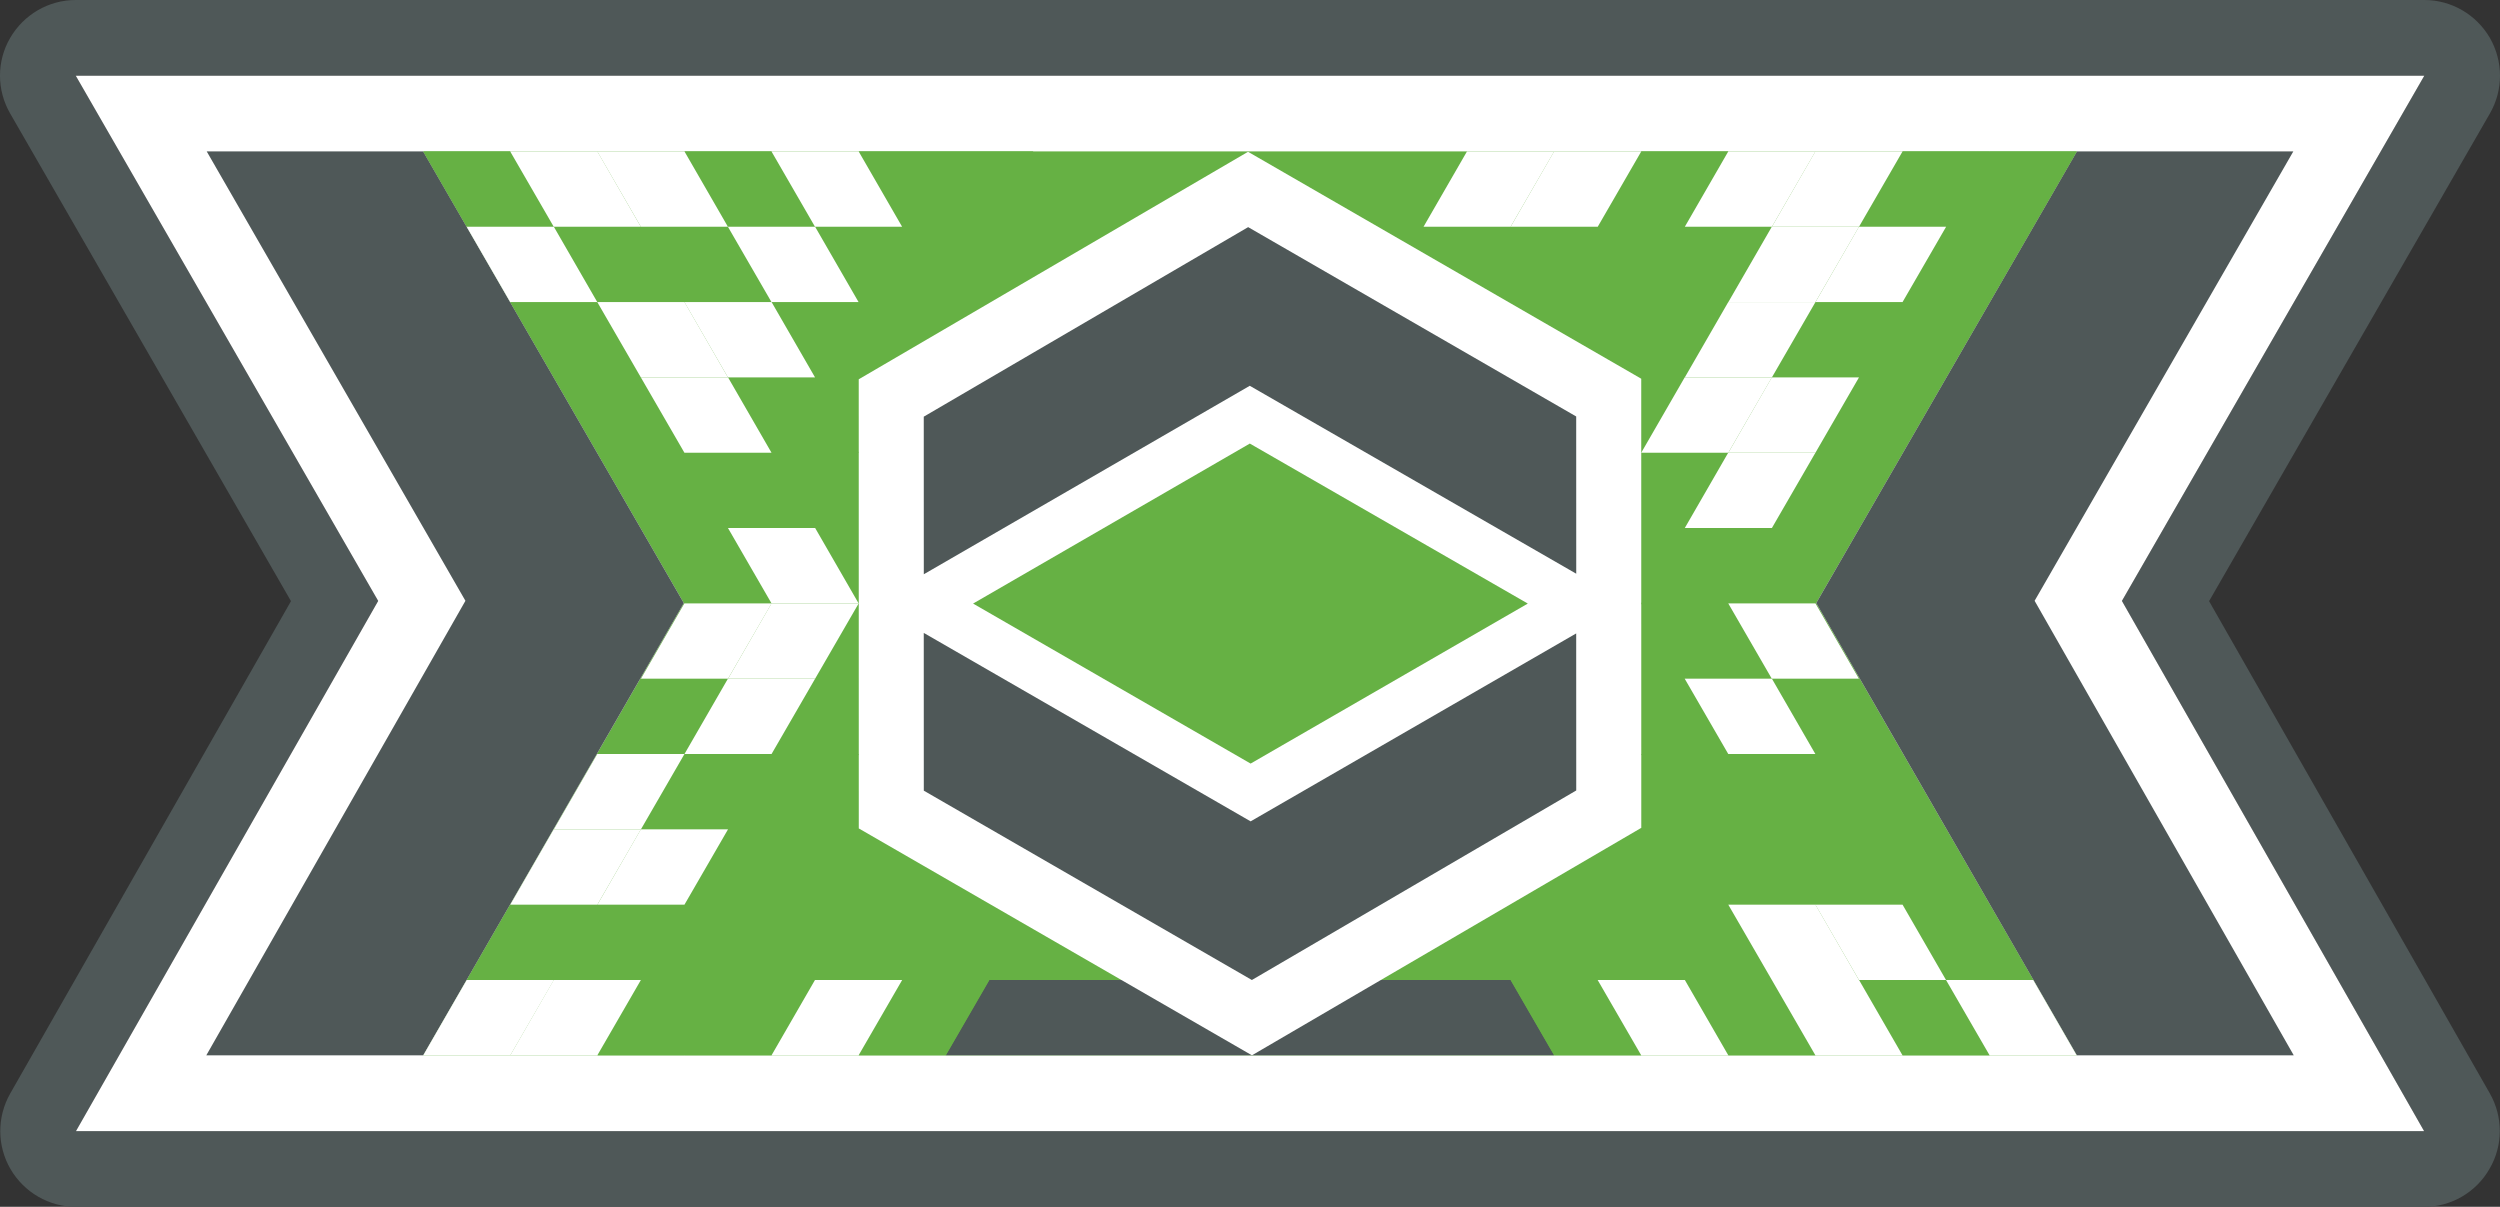 <?xml version='1.0' encoding='UTF-8'?>
<svg xmlns="http://www.w3.org/2000/svg" style="enable-background:new 0 0 115.571 55.79;" version="1.1" viewBox="0 0 115.571 55.79" x="0px" y="0px" xml:space="preserve">
<rect x="0" y="0" width="115.571" height="55.79" fill="#333333" stroke="none"/>
<g id="VuMark-Border">
	<path d="M102.122,27.79l12.98-22.54c0.63-1.09,0.62-2.42,0-3.5c-0.63-1.08-1.78-1.75-3.03-1.75H3.502   c-1.25,0-2.4,0.67-3.03,1.75s-0.63,2.41,0,3.5l12.98,22.54L0.473,50.55c-0.62,1.09-0.61,2.42,0.01,3.49   c0.63,1.08,1.78,1.75,3.03,1.75h108.55c1.25,0,2.4-0.67,3.02-1.75c0.63-1.07,0.64-2.4,0.02-3.49L102.122,27.79z M3.512,52.29   l13.97-24.51L3.502,3.5h108.57l-13.98,24.28l13.97,24.51H3.512z" style="fill:#4F5858;" />
</g>
<g id="VuMark-ClearSpace">
	<polygon points="98.092,27.78 112.062,52.29 3.512,52.29 17.483,27.78 3.502,3.5 112.072,3.5  " style="fill:#FFFFFF;" />
</g>
<g id="VuMark-Background">
	<polygon points="19.563,6.999 96.01,6.999 83.961,27.878 96.007,48.786 19.566,48.786 31.612,27.878  " style="fill:#66B144;" />
	<polyline points="45.732,45.304 69.831,45.304 71.845,48.786 43.719,48.786 45.732,45.304  " style="fill:#4F5858;" />
	<polygon points="94.057,27.774 106.017,6.999 96.01,6.999 83.961,27.878 96.007,48.786 106.036,48.786    94.057,27.774  " style="fill:#4F5858;" />
	<g>
		<polygon points="39.7,38.297 39.698,17.534 57.695,7.017 75.872,17.508 75.874,38.27 57.875,48.786   " style="fill:#FFFFFF;" />
		<g>
			<polygon points="57.814,35.299 70.628,27.902 57.777,20.505 44.984,27.902 57.814,35.299    " style="fill:#66B144;" />
			<polygon points="57.775,17.834 72.867,26.522 72.865,19.253 57.7,10.5 42.704,19.262 42.706,26.547      57.775,17.834    " style="fill:#4F5858;" />
			<polygon points="57.814,37.97 42.704,29.258 42.706,36.551 57.872,45.304 72.867,36.542 72.865,29.282      57.814,37.97    " style="fill:#4F5858;" />
		</g>
	</g>
	<polygon points="21.516,27.774 9.556,6.999 19.563,6.999 31.612,27.878 19.566,48.786 9.537,48.786    21.516,27.774  " style="fill:#4F5858;" />
	<polygon points="25.606,45.304 21.575,45.304 19.566,48.786 23.592,48.786  " style="fill:#FFFFFF;" />
	<polygon points="96.01,6.999 91.979,6.999 89.97,10.482 93.997,10.482  " style="fill:#66B144;" />
	<polygon points="49.763,45.304 45.732,45.304 43.723,48.786 47.75,48.786  " style="display:none;fill:#66B144;" />
	<polygon points="65.81,45.304 69.841,45.304 71.85,48.786 67.823,48.786  " style="display:none;fill:#66B144;" />
</g>
<g id="VuMark-DarkElements">
	<polygon id="d0000" points="27.62,41.822 23.589,41.822 21.58,45.304 25.606,45.304  " style="fill:#66B144;" />
	<polygon id="d0003" points="31.646,41.822 27.615,41.822 25.606,45.304 29.632,45.304  " style="fill:#66B144;" />
	<polygon id="d0004" points="33.658,45.304 29.627,45.304 27.619,48.786 31.645,48.786  " style="fill:#66B144;" />
	<polygon id="d0006" points="35.672,41.822 31.641,41.822 29.632,45.304 33.658,45.304  " style="fill:#66B144;" />
	<polygon id="d0007" points="37.685,45.304 33.654,45.304 31.645,48.786 35.671,48.786  " style="fill:#66B144;" />
	<polygon id="d0008" points="37.686,38.339 33.655,38.339 31.646,41.822 35.672,41.822  " style="fill:#66B144;" />
	<polygon id="d0009" points="39.698,41.822 35.667,41.822 33.658,45.304 37.685,45.304  " style="fill:#66B144;" />
	<polygon id="d0010" points="39.7,34.857 35.668,34.857 33.66,38.339 37.686,38.339  " style="fill:#66B144;" />
	<polygon id="d0012" points="43.725,41.822 39.694,41.822 37.685,45.304 41.711,45.304  " style="fill:#66B144;" />
	<polygon id="d0013" points="45.737,45.304 41.706,45.304 39.697,48.786 43.723,48.786  " style="fill:#66B144;" />
	<polygon id="d0015" points="33.661,31.375 29.63,31.375 27.621,34.857 31.647,34.857  " style="fill:#66B144;" />
	<polygon id="d0016" points="35.673,34.857 31.642,34.857 29.633,38.339 33.66,38.339  " style="fill:#66B144;" />
	<polygon id="d0021" points="23.59,13.964 27.621,13.964 29.63,17.446 25.604,17.446  " style="fill:#66B144;" />
	<polygon id="d0022" points="25.604,17.446 29.635,17.446 31.644,20.928 27.617,20.928  " style="fill:#66B144;" />
	<polygon id="d0024" points="27.617,20.928 31.648,20.928 33.657,24.41 29.631,24.41  " style="fill:#66B144;" />
	<polygon id="d0026" points="29.631,24.41 33.662,24.41 35.671,27.893 31.645,27.893  " style="fill:#66B144;" />
	<polygon id="d0028" points="19.563,6.999 23.594,6.999 25.603,10.482 21.576,10.482  " style="fill:#66B144;" />
	<polygon id="d0031" points="25.603,10.482 29.634,10.482 31.643,13.964 27.616,13.964  " style="fill:#66B144;" />
	<polygon id="d0033" points="29.629,10.482 33.66,10.482 35.669,13.964 31.643,13.964  " style="fill:#66B144;" />
	<polygon id="d0034" points="31.641,6.999 35.672,6.999 37.681,10.482 33.655,10.482  " style="fill:#66B144;" />
	<polygon id="d0035" points="31.644,20.928 35.675,20.928 37.684,24.41 33.657,24.41  " style="fill:#66B144;" />
	<polygon id="d0037" points="33.656,17.446 37.687,17.446 39.696,20.928 35.67,20.928  " style="fill:#66B144;" />
	<polygon id="d0039" points="37.681,10.482 41.712,10.482 43.721,13.964 39.695,13.964  " style="fill:#66B144;" />
	<polygon id="d0040" points="39.694,6.999 43.725,6.999 45.734,10.482 41.708,10.482  " style="fill:#66B144;" />
	<polygon id="d0041" points="43.72,6.999 47.751,6.999 49.76,10.482 45.734,10.482  " style="fill:#66B144;" />
	<polygon id="d0042" points="69.836,45.304 73.867,45.304 75.876,48.786 71.85,48.786  " style="fill:#66B144;" />
	<polygon id="d0043" points="71.848,41.822 75.879,41.822 77.888,45.304 73.862,45.304  " style="fill:#66B144;" />
	<polygon id="d0045" points="75.875,41.822 79.906,41.822 81.915,45.304 77.888,45.304  " style="fill:#66B144;" />
	<polygon id="d0046" points="77.887,38.339 81.918,38.339 83.927,41.822 79.901,41.822  " style="fill:#66B144;" />
	<polygon id="d0047" points="77.888,45.304 81.919,45.304 83.928,48.786 79.902,48.786  " style="fill:#66B144;" />
	<polygon id="d0049" points="75.872,27.893 79.903,27.893 81.912,31.375 77.886,31.375  " style="fill:#66B144;" />
	<polygon id="d0050" points="75.873,34.857 79.905,34.857 81.913,38.339 77.887,38.339  " style="fill:#66B144;" />
	<polygon id="d0053" points="79.9,34.857 83.931,34.857 85.94,38.339 81.913,38.339  " style="fill:#66B144;" />
	<polygon id="d0054" points="81.912,31.375 85.943,31.375 87.952,34.857 83.926,34.857  " style="fill:#66B144;" />
	<polygon id="d0055" points="81.913,38.339 85.944,38.339 87.953,41.822 83.927,41.822  " style="fill:#66B144;" />
	<polygon id="d0057" points="83.926,34.857 87.957,34.857 89.966,38.339 85.94,38.339  " style="fill:#66B144;" />
	<polygon id="d0059" points="85.94,38.339 89.971,38.339 91.98,41.822 87.953,41.822  " style="fill:#66B144;" />
	<polygon id="d0060" points="85.941,45.304 89.972,45.304 91.981,48.786 87.954,48.786  " style="fill:#66B144;" />
	<polygon id="d0061" points="87.953,41.822 91.984,41.822 93.993,45.304 89.967,45.304  " style="fill:#66B144;" />
	<polygon id="d0063" points="81.916,24.41 77.885,24.41 75.876,27.893 79.902,27.893  " style="fill:#66B144;" />
	<polygon id="d0067" points="85.942,24.41 81.911,24.41 79.902,27.893 83.928,27.893  " style="fill:#66B144;" />
	<polygon id="d0069" points="87.956,20.928 83.925,20.928 81.916,24.41 85.942,24.41  " style="fill:#66B144;" />
	<polygon id="d0072" points="77.892,10.482 73.861,10.482 71.852,13.964 75.878,13.964  " style="fill:#66B144;" />
	<polygon id="d0073" points="79.905,6.999 75.874,6.999 73.865,10.482 77.892,10.482  " style="fill:#66B144;" />
	<polygon id="d0074" points="81.918,10.482 77.887,10.482 75.878,13.964 79.904,13.964  " style="fill:#66B144;" />
	<polygon id="d0077" points="87.957,13.964 83.926,13.964 81.917,17.446 85.943,17.446  " style="fill:#66B144;" />
	<polygon id="d0079" points="89.969,17.446 85.938,17.446 83.929,20.928 87.956,20.928  " style="fill:#66B144;" />
	<polygon id="d0081" points="91.983,13.964 87.952,13.964 85.943,17.446 89.969,17.446  " style="fill:#66B144;" />
	<polygon id="d0082" points="91.984,6.999 87.953,6.999 85.944,10.482 89.97,10.482  " style="fill:#66B144;" />
	<polygon id="d0083" points="93.997,10.482 89.966,10.482 87.957,13.964 91.983,13.964  " style="fill:#66B144;" />
	</g>
<g id="VuMark-BrightElements">
	<polygon id="b0001" points="29.627,45.304 25.596,45.304 23.587,48.786 27.614,48.786  " style="fill:#FFFFFF;" />
	<polygon id="b0002" points="29.629,38.339 25.597,38.339 23.589,41.822 27.615,41.822  " style="fill:#FFFFFF;" />
	<polygon id="b0005" points="33.655,38.339 29.624,38.339 27.615,41.822 31.641,41.822  " style="fill:#FFFFFF;" />
	<polygon id="b0011" points="41.706,45.304 37.675,45.304 35.666,48.786 39.692,48.786  " style="fill:#FFFFFF;" />
	<polygon id="b0014" points="31.642,34.857 27.611,34.857 25.602,38.339 29.629,38.339  " style="fill:#FFFFFF;" />
	<polygon id="b0017" points="35.67,27.893 31.639,27.893 29.63,31.375 33.656,31.375  " style="fill:#FFFFFF;" />
	<polygon id="b0018" points="37.682,31.375 33.651,31.375 31.642,34.857 35.668,34.857  " style="fill:#FFFFFF;" />
	<polygon id="b0019" points="33.653,24.41 37.684,24.41 39.692,27.893 35.666,27.893  " style="fill:#FFFFFF;" />
	<polygon id="b0020" points="39.696,27.893 35.665,27.893 33.656,31.375 37.682,31.375  " style="fill:#FFFFFF;" />
	<polygon id="b0023" points="27.611,13.964 31.643,13.964 33.651,17.446 29.625,17.446  " style="fill:#FFFFFF;" />
	<polygon id="b0025" points="29.625,17.446 33.656,17.446 35.665,20.928 31.639,20.928  " style="fill:#FFFFFF;" />
	<polygon id="b0027" points="31.638,13.964 35.669,13.964 37.678,17.446 33.651,17.446  " style="fill:#FFFFFF;" />
	<polygon id="b0029" points="21.572,10.482 25.603,10.482 27.611,13.964 23.585,13.964  " style="fill:#FFFFFF;" />
	<polygon id="b0030" points="23.584,6.999 27.615,6.999 29.624,10.482 25.598,10.482  " style="fill:#FFFFFF;" />
	<polygon id="b0032" points="27.61,6.999 31.641,6.999 33.65,10.482 29.624,10.482  " style="fill:#FFFFFF;" />
	<polygon id="b0036" points="33.65,10.482 37.681,10.482 39.69,13.964 35.664,13.964  " style="fill:#FFFFFF;" />
	<polygon id="b0038" points="35.663,6.999 39.694,6.999 41.703,10.482 37.676,10.482  " style="fill:#FFFFFF;" />
	<polygon id="b0044" points="73.857,45.304 77.888,45.304 79.897,48.786 75.871,48.786  " style="fill:#FFFFFF;" />
	<polygon id="b0048" points="79.896,41.822 83.927,41.822 85.936,45.304 81.91,45.304  " style="fill:#FFFFFF;" />
	<polygon id="b0051" points="77.881,31.375 81.912,31.375 83.921,34.857 79.895,34.857  " style="fill:#FFFFFF;" />
	<polygon id="b0052" points="79.894,27.893 83.925,27.893 85.934,31.375 81.907,31.375  " style="fill:#FFFFFF;" />
	<polygon id="b0056" points="81.91,45.304 85.941,45.304 87.95,48.786 83.923,48.786  " style="fill:#FFFFFF;" />
	<polygon id="b0058" points="83.922,41.822 87.953,41.822 89.962,45.304 85.936,45.304  " style="fill:#FFFFFF;" />
	<polygon id="b0062" points="89.962,45.304 93.993,45.304 96.002,48.786 91.976,48.786  " style="fill:#FFFFFF;" />
<polygon id="b0064" points="81.912,17.446 77.881,17.446 75.872,20.928 79.898,20.928  " style="fill:#FFFFFF;" />
	<polygon id="b0065" points="83.925,20.928 79.893,20.928 77.885,24.41 81.911,24.41  " style="fill:#FFFFFF;" />
	<polygon id="b0066" points="83.926,13.964 79.895,13.964 77.886,17.446 81.912,17.446  " style="fill:#FFFFFF;" />
	<polygon id="b0068" points="85.938,17.446 81.907,17.446 79.898,20.928 83.925,20.928  " style="fill:#FFFFFF;" />
	<polygon id="b0070" points="71.848,6.999 67.817,6.999 65.808,10.482 69.834,10.482  " style="fill:#FFFFFF;" />
	<polygon id="b0071" points="75.874,6.999 71.843,6.999 69.834,10.482 73.861,10.482  " style="fill:#FFFFFF;" />
	<polygon id="b0075" points="83.927,6.999 79.896,6.999 77.887,10.482 81.913,10.482  " style="fill:#FFFFFF;" />
	<polygon id="b0076" points="85.939,10.482 81.908,10.482 79.899,13.964 83.926,13.964  " style="fill:#FFFFFF;" />
	<polygon id="b0078" points="87.953,6.999 83.922,6.999 81.913,10.482 85.939,10.482  " style="fill:#FFFFFF;" />
	<polygon id="b0080" points="89.966,10.482 85.935,10.482 83.926,13.964 87.952,13.964  " style="fill:#FFFFFF;" />
	</g>
</svg>